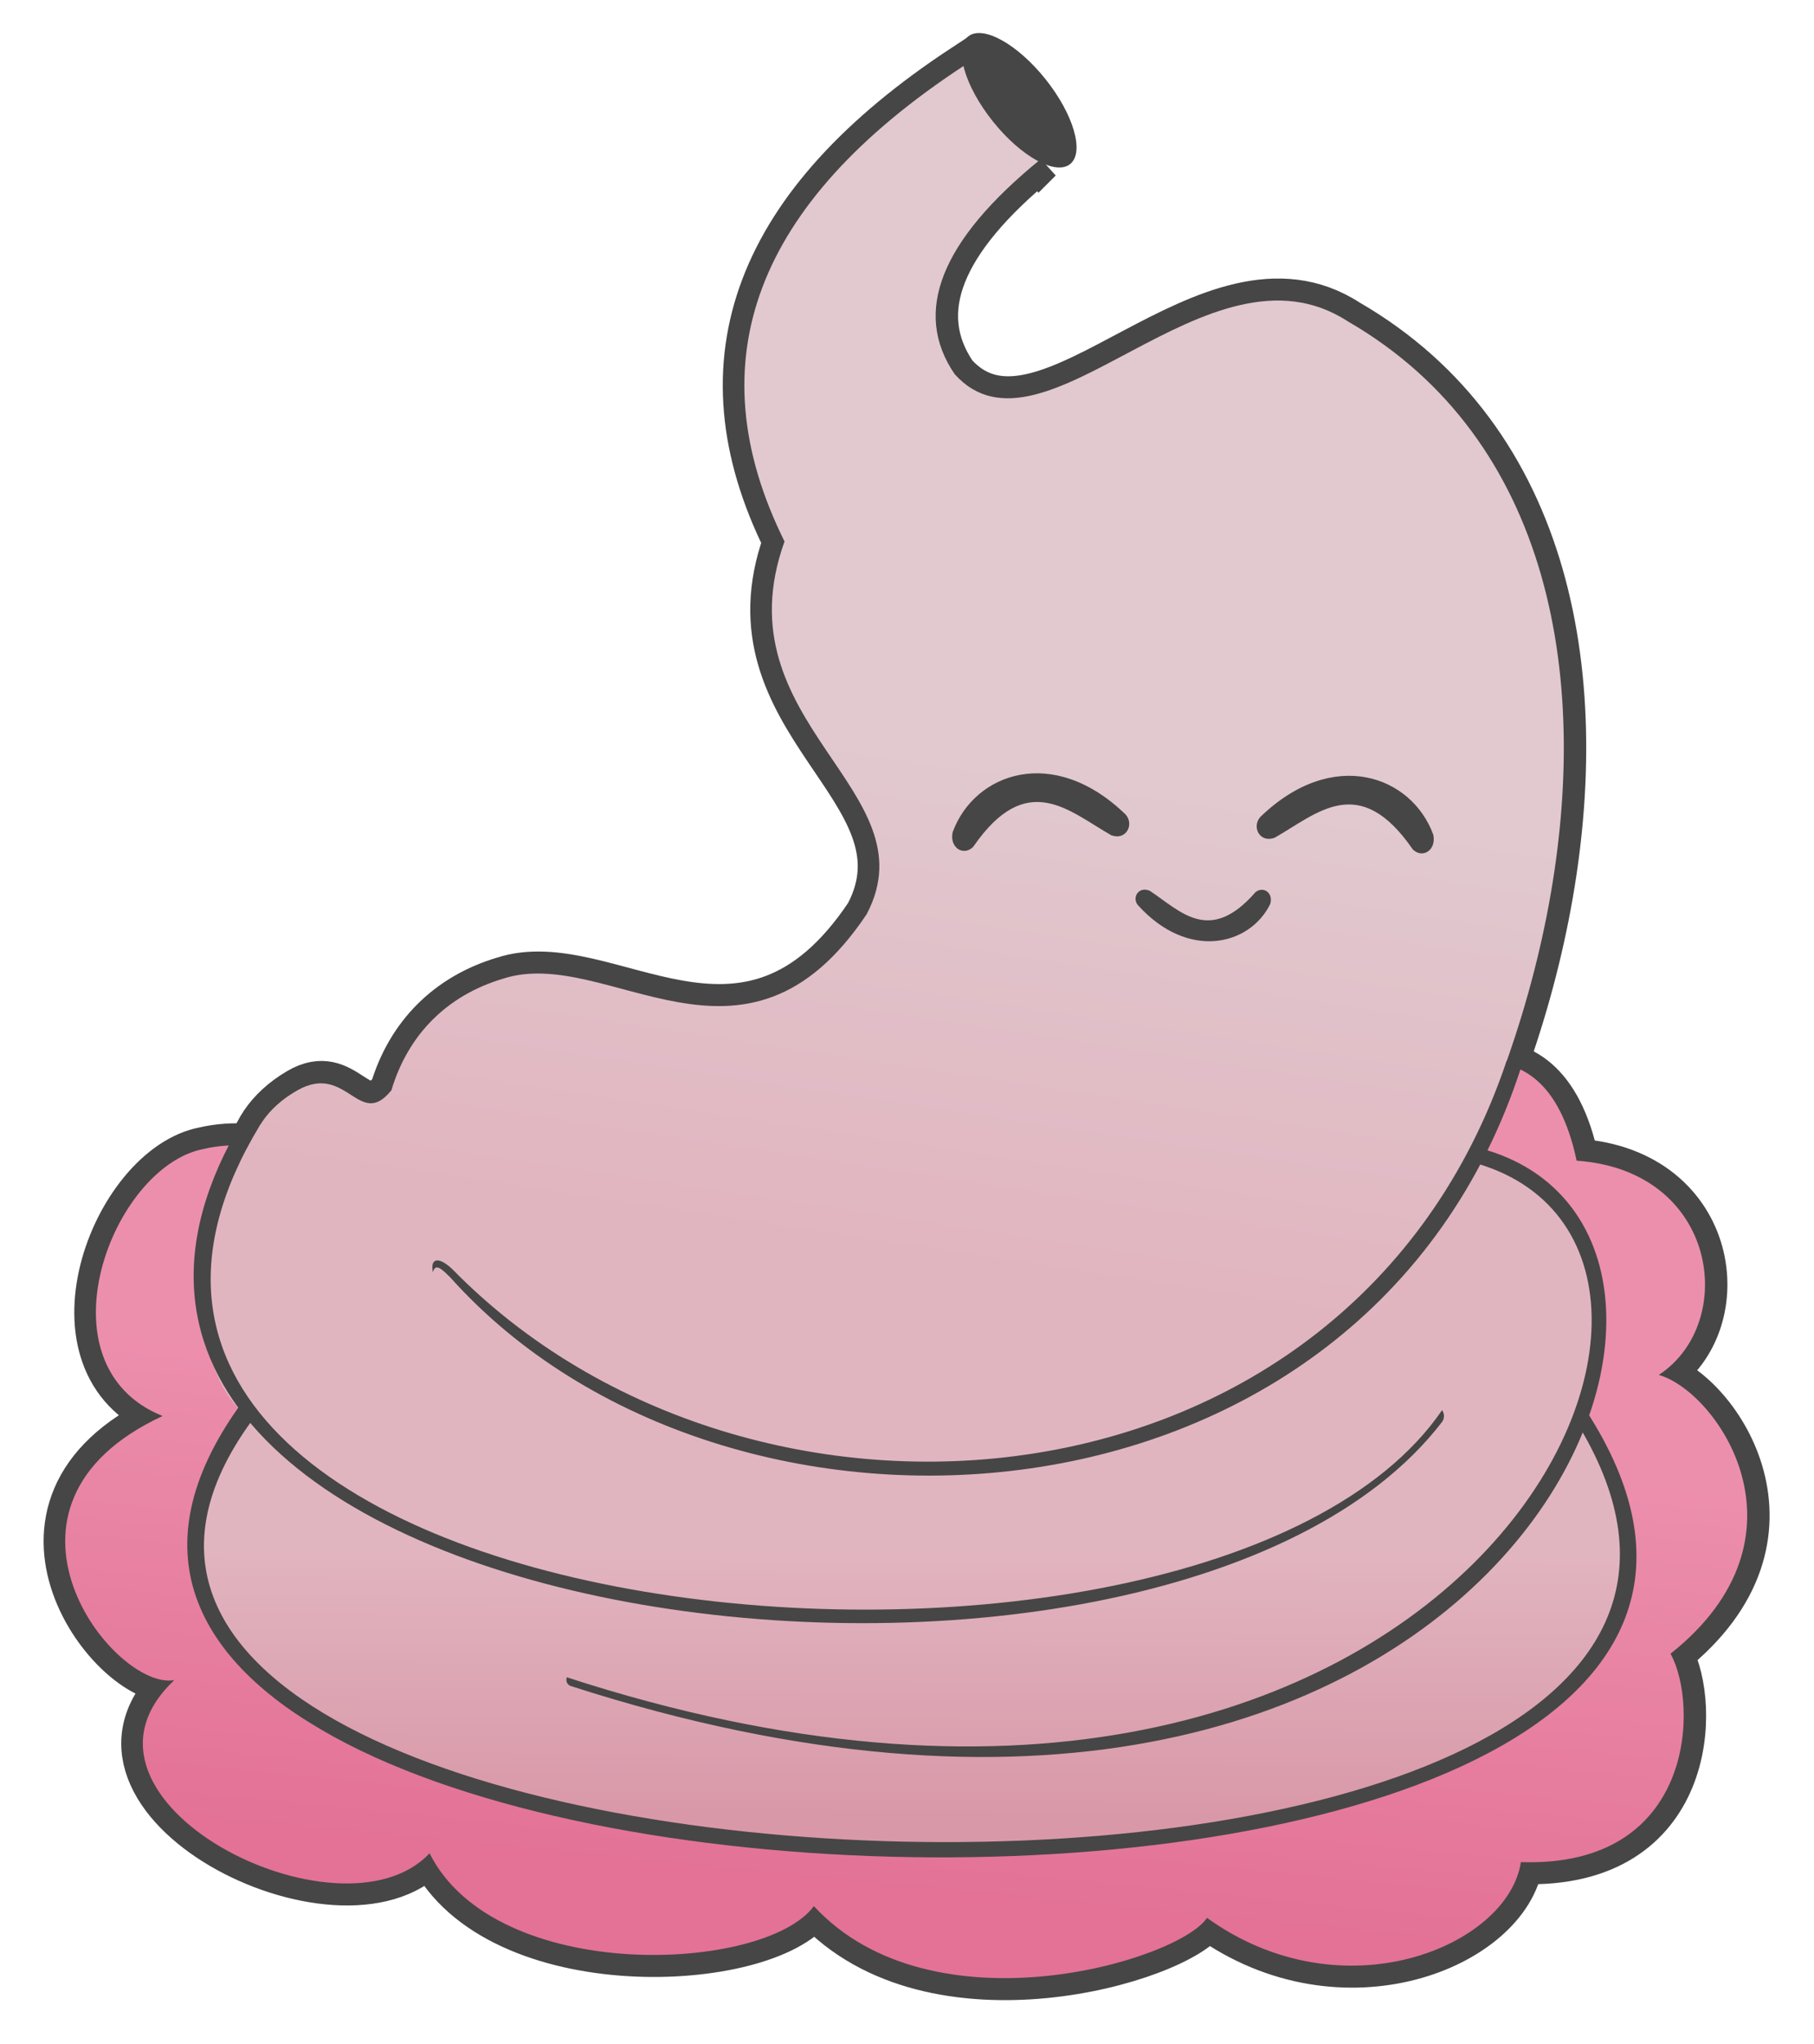 <svg xmlns="http://www.w3.org/2000/svg" style="isolation:isolate" viewBox="0 0 618.324 696.535">
  <defs>
    <clipPath id="a">
      <path d="M0 0h618.324v696.535H0z"/>
    </clipPath>
  </defs>
  <g clip-path="url(#a)">
    <path fill="#EC8FAD" fill-opacity=".56" stroke="#464646" stroke-linecap="square" stroke-miterlimit="3" stroke-width="15" d="M114.552 400.5c-3.666-4-25-13.667-45-9-31.333 6-57 73.667-14 91-66 30.667-16.666 93.667 4 90-43.333 40.667 56.667 91.333 87 59 22.667 45 114.334 40.667 131 18 40.334 43.667 124.334 18.667 134 4 46.334 33.333 102.667 9.667 107-19 59.334 2 60.667-53.667 51-71 50.334-40 16-89.333-4-95 27-17.667 20.334-69.667-28-73-11.666-55-54-26.667-64-24-197-9.333-213-11.333-359 29z" vector-effect="non-scaling-stroke"/>
    <path fill="#E1C9CF" stroke="#464646" stroke-linecap="square" stroke-miterlimit="3" stroke-width="15" d="M354.552 54.5q-50.666 41.333-29 73c30.334 33.667 86.334-49 134-18 139 80.333 56.334 330.333-44 390-143.666 67.667-242-73-269-52-43 13-88-50.5-45-76 16.624-9.859 21 13.667 32 0 5.667-19 19-32.333 38-38 35.667-11.667 82.334 40.333 124-22 22.334-42.333-50.333-65-28-127q-45.666-92 61-162l26 32z" vector-effect="non-scaling-stroke"/>
    <linearGradient id="b" x1=".535" x2=".438" y1=".38" y2=".908" gradientTransform="matrix(573.324 0 0 312.189 22.228 361.845)" gradientUnits="userSpaceOnUse">
      <stop offset="0%" stop-color="#ec8fad"/>
      <stop offset="98.261%" stop-color="#e37296"/>
    </linearGradient>
    <path fill="url(#b)" d="M114.416 400.5c-3.666-4-25-13.667-45-9-31.333 6-57 73.667-14 91-66 30.667-16.666 93.667 4 90-43.333 40.667 56.667 91.333 87 59 22.667 45 114.334 40.667 131 18 40.334 43.667 124.334 18.667 134 4 46.334 33.333 102.667 9.667 107-19 59.334 2 60.667-53.667 51-71 50.334-40 16-89.333-4-95 27-17.667 20.334-69.667-28-73-11.666-55-54-26.667-64-24-197-9.333-213-11.333-359 29z"/>
    <linearGradient id="c" x1=".512" x2=".509" y1=".597" y2=".959" gradientTransform="matrix(489.687 0 0 260.107 64.058 370.426)" gradientUnits="userSpaceOnUse">
      <stop offset="1.739%" stop-color="#e1b5c0"/>
      <stop offset="97.826%" stop-color="#d998a8"/>
    </linearGradient>
    <path fill="url(#c)" d="M136.625 381.5c-31.323-7.5-46.56-.412-52.073 5-24.5 20-20.5 82.5 0 96-36 36-18 71.5 4 90 58.5 77 548 104 453-90 14.5-46.5-.5-81.5-40-91-16.98-25.003-295-27-364.927-10z"/>
    <linearGradient id="d" x1=".593" x2=".543" y1=".477" y2=".837" gradientTransform="matrix(448.778 0 0 495.564 84.266 22.5)" gradientUnits="userSpaceOnUse">
      <stop offset="1.304%" stop-color="#e1c9cf"/>
      <stop offset="97.391%" stop-color="#e1b5c0"/>
    </linearGradient>
    <path fill="url(#d)" d="M354.416 54.5q-50.666 41.333-29 73c30.334 33.667 86.334-49 134-18 139 80.333 56.334 330.333-44 390-143.666 67.667-242-73-269-52-43 13-87.416-52.032-45-76 16.827-9.508 21 13.667 32 0 5.667-19 19-32.333 38-38 35.667-11.667 82.334 40.333 124-22 22.334-42.333-50.333-65-28-127q-45.666-92 61-162l26 32z"/>
    <path fill="#464646" d="M85.552 484.5c-.937-2.625-3.156-5.813-4-5.313-139.666 195.646 596.75 213.563 459 1.313 0 0-2.625 2.625-2 6 118.75 200-582.5 176.75-453-2z"/>
    <path fill="#464646" d="M88.552 383.5c-3.937 1.313-7.156 1.5-8 2-96.5 171 315.25 223.75 411 99 0 0 1.441-1.831 0-4-82 119.75-508.75 77.5-403-97z"/>
    <path fill="#464646" d="M154.227 432.5c101.325 103.5 305.825 87.75 359.325-71 2.382.019 3.888-.07 5 2-53.052 164.463-271.25 176.5-365 71.843-2.812-2.78-5.125-5.155-6-1.843-.937-4.562 1.657-5.719 6.675-1z"/>
    <path fill="#464646" d="M503.552 396.5c-.75-1.67.75-4.92 3-4.67 107 31.92 5 284.92-312 182.67 0 0-1.968-.563-1.375-2.982C497.219 670.5 609.552 427.75 503.552 396.5zM427.97 303.982c2.682-2.127 6.191.294 4.981 4.106-6.933 14.056-27.984 19.335-45.173.238-2.044-2.742.597-6.515 4.259-4.719 10.456 6.981 20.325 18.289 35.933.375zM481.552 289.414c3.25 3.25 8.125.375 7-5-7.375-20.125-34.25-30-59-6-3 3.5 0 9 5 7 14.5-8.25 28.75-22.5 47 4zM331.717 288.566c-3.25 3.25-8.125.375-7-5 7.375-20.125 34.25-30 59-6 3 3.5 0 9-5 7-14.5-8.25-28.75-22.5-47 4zM338.41 41.337c-9.586-12.005-13.342-24.968-8.382-28.928 4.96-3.96 16.769 2.571 26.355 14.577 9.586 12.005 13.342 24.967 8.382 28.927-4.96 3.96-16.769-2.571-26.355-14.576z"/>
  </g>
</svg>
